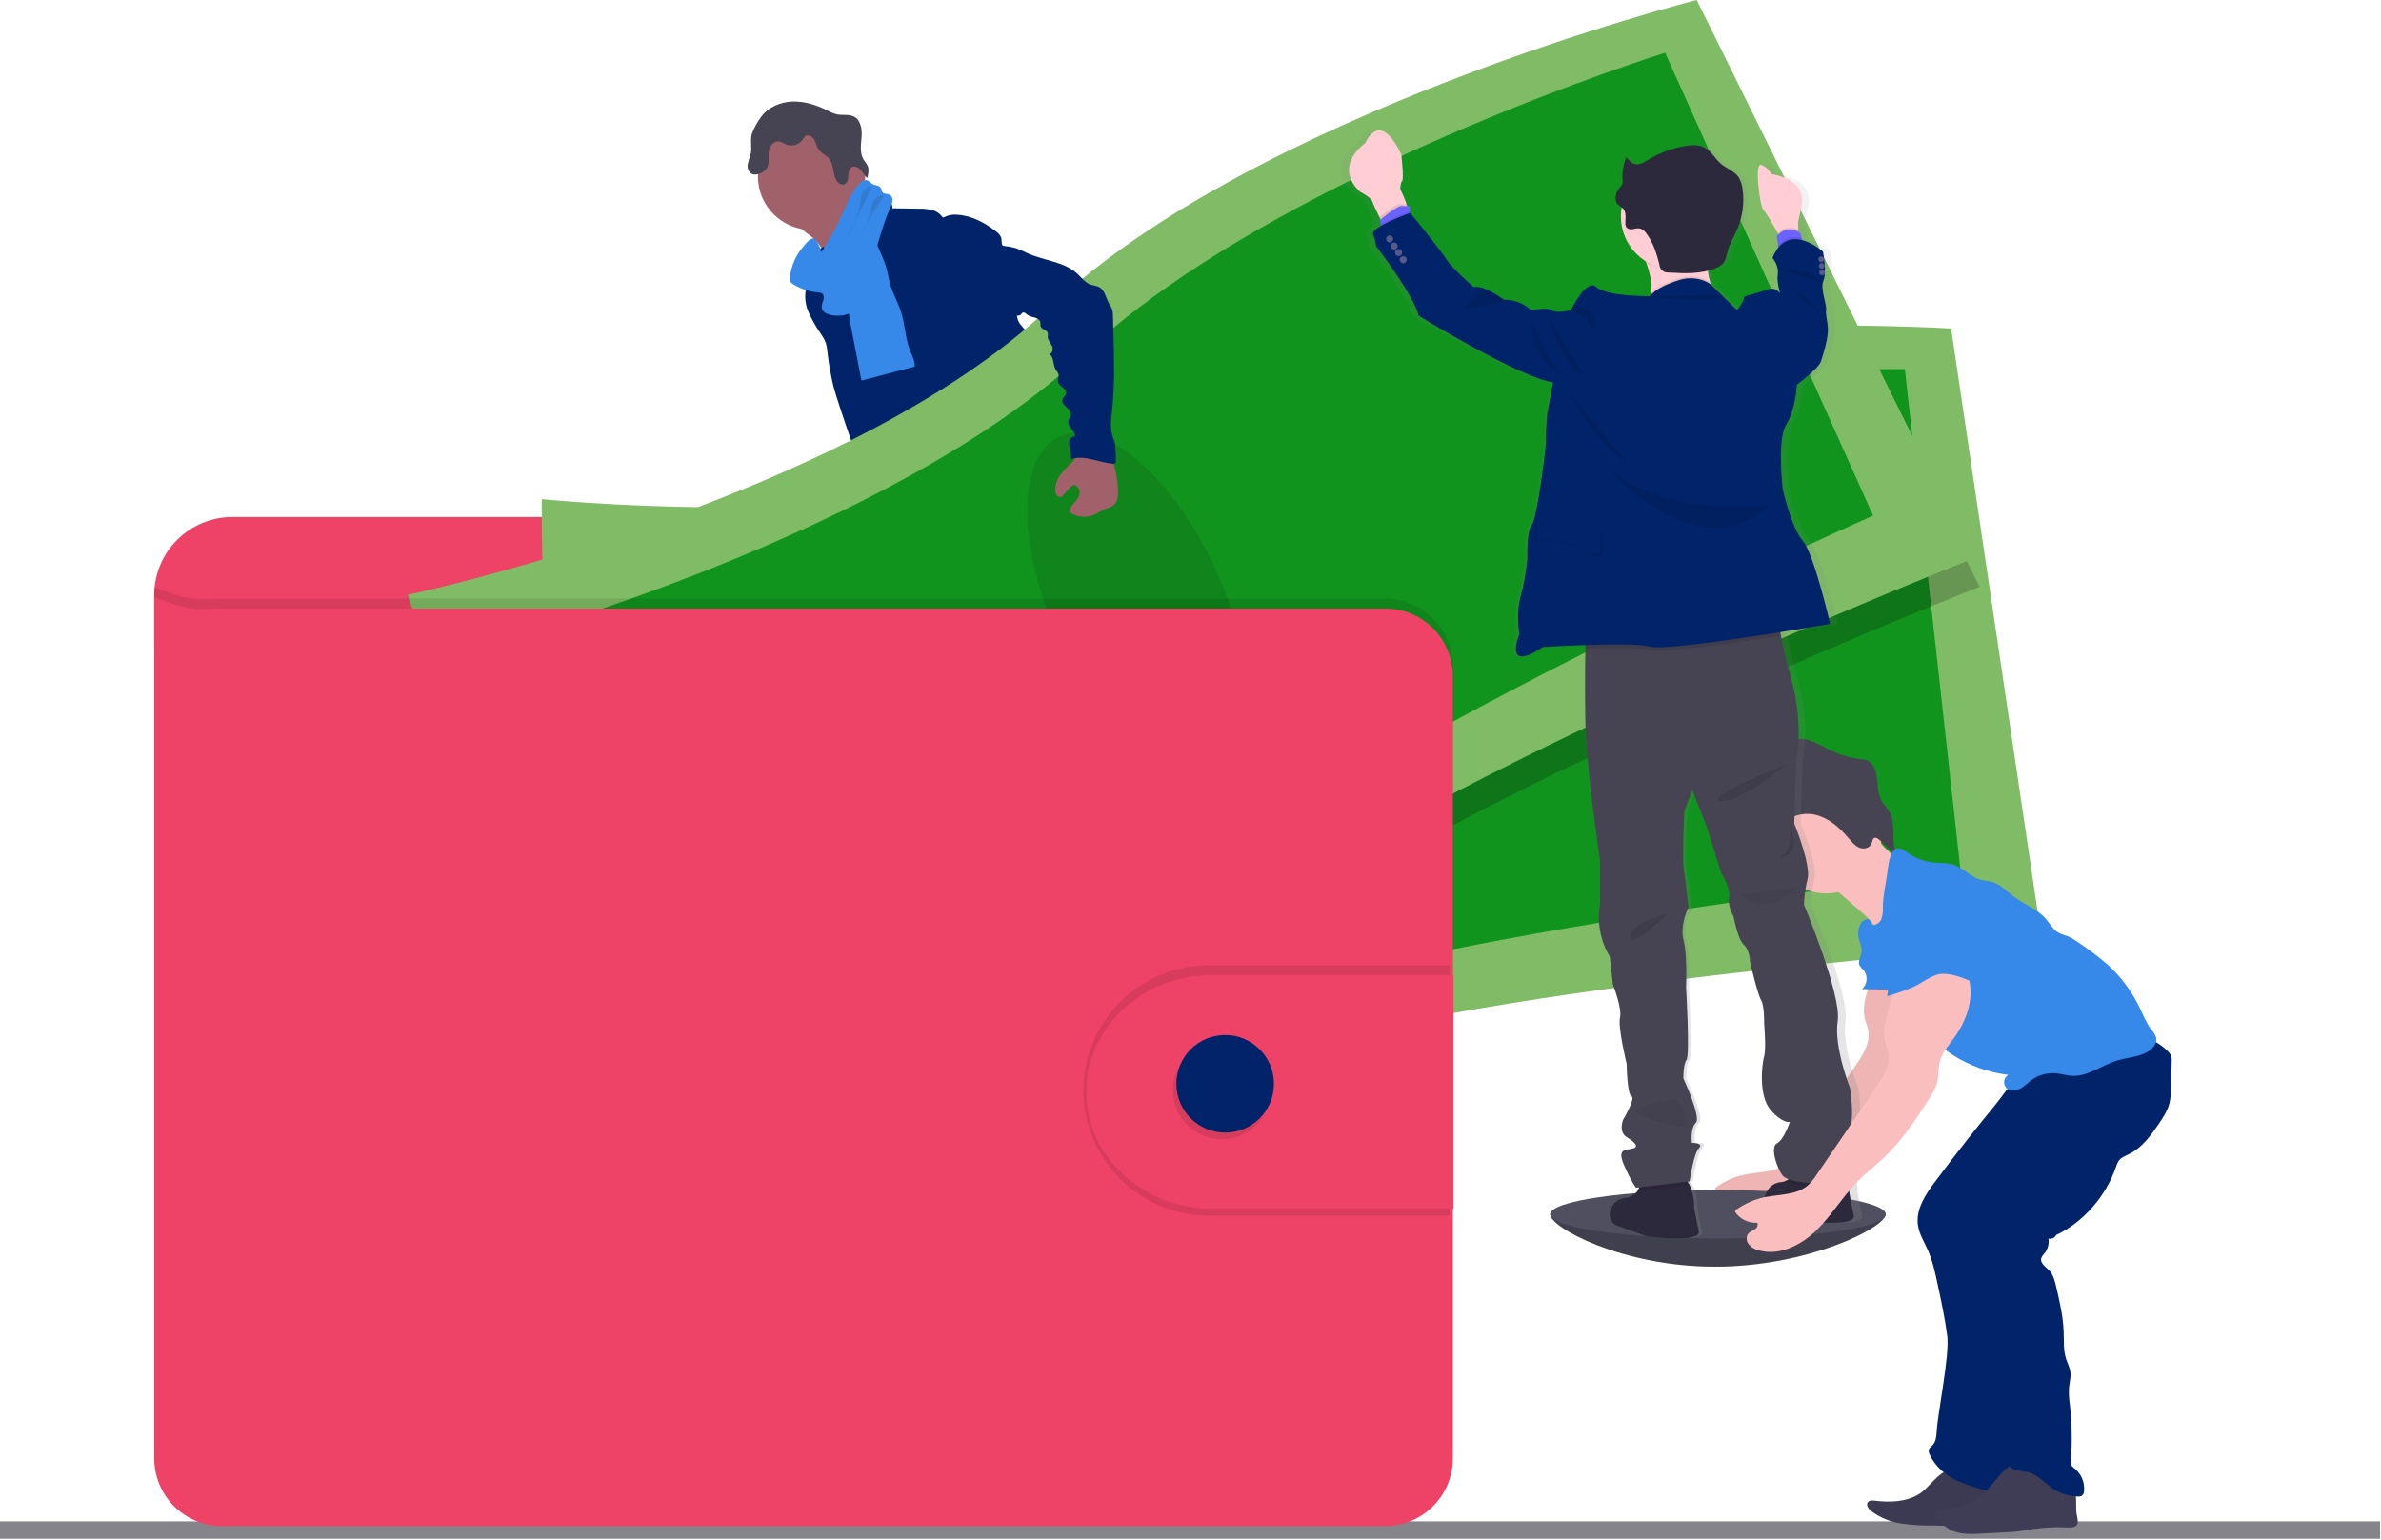 <?xml version="1.0" encoding="utf-8"?>
<svg width="1050" height="679" viewBox="0 0 1050 679" fill="none" xmlns="http://www.w3.org/2000/svg">
  <path d="M1049.58 670.92H0V678.59H1049.58V670.92Z" fill="#85848B"/>
  <path d="M831.54 535.49C831.54 541.39 797.15 558.59 756.3 558.59C715.45 558.59 683.62 541.39 683.62 535.49C683.62 529.59 716.73 531.49 757.62 531.49C798.51 531.49 831.54 529.58 831.54 535.49Z" fill="#504F60"/>
  <path opacity="0.2" d="M831.54 535.49C831.54 541.39 797.15 558.59 756.3 558.59C715.45 558.59 683.62 541.39 683.62 535.49" fill="black"/>
  <path d="M420.15 427.23C426.78 428.08 433.66 428.62 440.01 426.56C441.01 426.25 442.11 425.56 442.01 424.56C441.938 424.197 441.785 423.854 441.56 423.56C439.166 419.97 437.155 416.139 435.56 412.13C435.497 411.921 435.367 411.738 435.19 411.61C434.983 411.535 434.757 411.535 434.55 411.61C431.62 412.38 429.09 414.27 426.18 415.08C424.696 415.487 423.148 415.602 421.62 415.42C420.3 415.27 418.5 414.18 417.3 414.32C417.98 418.69 419.64 422.77 420.15 427.23Z" fill="#6C63FF"/>
  <path d="M545.54 416.16C549.91 413.16 554.44 410.01 557.02 405.38C557.204 405.103 557.311 404.782 557.33 404.45C557.286 404.123 557.159 403.813 556.96 403.55C554.502 399.643 551.338 396.228 547.63 393.48C545.695 394.847 543.947 396.46 542.43 398.28C541.33 399.44 538.29 401.28 538.26 403.05C538.26 404.05 539.42 405.21 539.96 406.05C540.69 407.13 541.38 408.23 542.04 409.35C542.42 409.9 545.89 415.94 545.54 416.16Z" fill="#6C63FF"/>
  <path d="M446.14 440.62C446.218 441.65 445.935 442.675 445.34 443.52C444.873 443.989 444.295 444.333 443.66 444.52C434.39 447.84 423.66 443.7 414.41 446.97C412.51 447.64 410.71 448.61 408.8 449.25C406.523 449.935 404.174 450.351 401.8 450.49C398.53 450.8 395.24 451 391.96 451.09C389.468 451.266 386.964 451.047 384.54 450.44C383.328 450.13 382.195 449.568 381.215 448.791C380.234 448.014 379.429 447.039 378.85 445.93C378.347 444.936 378.247 443.786 378.57 442.72C378.715 442.354 378.921 442.016 379.18 441.72C379.807 441.017 380.543 440.419 381.36 439.95L384.77 437.75C386.369 436.619 388.107 435.698 389.94 435.01C391.29 434.57 392.72 434.38 394.09 434.01C398.88 432.61 402.54 428.81 405.94 425.16L410.58 420.21C411.014 419.665 411.564 419.225 412.19 418.92C412.834 418.705 413.518 418.64 414.19 418.73C418.697 419.052 423.049 420.511 426.84 422.97C427.809 423.697 428.855 424.314 429.96 424.81C432.68 425.87 436.17 425.07 438.68 423.73C439.87 423.09 439.61 422.73 440.11 421.59C440.61 420.45 441.83 419.72 442.89 420.76C443.21 421.12 443.436 421.552 443.55 422.02C444.55 425.32 444.17 428.87 444.17 432.33C444.141 432.871 444.208 433.413 444.37 433.93C444.625 434.451 444.93 434.947 445.28 435.41C445.351 435.533 445.415 435.659 445.47 435.79C446.082 437.322 446.312 438.979 446.14 440.62Z" fill="#514E7F"/>
  <path d="M446.14 440.62C446.218 441.65 445.935 442.676 445.34 443.52C444.873 443.99 444.295 444.334 443.66 444.52C434.39 447.84 423.66 443.7 414.41 446.97C412.51 447.64 410.71 448.61 408.8 449.25C406.523 449.935 404.174 450.351 401.8 450.49C398.53 450.8 395.24 451 391.96 451.09C389.468 451.266 386.964 451.047 384.54 450.44C383.328 450.13 382.195 449.568 381.215 448.791C380.234 448.014 379.429 447.039 378.85 445.93C378.347 444.936 378.247 443.786 378.57 442.72C378.715 442.354 378.921 442.016 379.18 441.72C379.72 442.85 380.11 444.35 380.45 444.89C380.909 445.69 381.534 446.383 382.282 446.923C383.031 447.463 383.886 447.837 384.79 448.02C386.144 448.103 387.501 447.93 388.79 447.51C397.19 445.43 406.12 445.4 414.19 442.25C416.96 441.16 419.6 439.71 422.51 439.05C425.42 438.39 428.51 438.57 431.51 438.32C436.25 437.94 440.84 436.51 445.51 435.76C446.113 437.304 446.329 438.973 446.14 440.62Z" fill="#464353"/>
  <path d="M566.77 415.55C566.33 419.07 564.1 422.1 561.65 424.67C559.2 427.24 556.43 429.55 554.48 432.51C552.08 436.18 551 440.73 547.88 443.83C546.682 444.957 545.337 445.916 543.88 446.68C542.248 447.643 540.523 448.437 538.73 449.05C534.07 450.54 529.05 450.2 524.18 449.84C522.599 449.825 521.034 449.523 519.56 448.95C518.889 448.609 518.247 448.215 517.64 447.77C516.419 447.018 515.392 445.991 514.64 444.77C514.271 444.106 514.167 443.327 514.35 442.59C514.628 441.778 515.106 441.049 515.74 440.47C516.836 439.33 518.012 438.271 519.26 437.3C520.972 436.195 522.515 434.848 523.84 433.3C524.653 432.077 525.252 430.724 525.61 429.3C526.318 426.805 526.751 424.239 526.9 421.65C526.894 419.929 527.072 418.213 527.43 416.53C528.17 413.89 530.13 411.53 529.91 408.8C529.821 408.409 529.856 408 530.01 407.63C530.243 407.341 530.567 407.14 530.93 407.06C532.458 406.451 534.07 406.077 535.71 405.95C536.533 405.893 537.358 406.02 538.126 406.321C538.893 406.622 539.585 407.089 540.15 407.69C540.83 408.51 541.28 409.69 542.28 410.01C542.775 410.145 543.295 410.166 543.8 410.07C546.26 409.82 548.86 409.51 550.8 407.92C551.697 407.116 552.417 406.135 552.916 405.038C553.415 403.942 553.682 402.754 553.7 401.55C553.7 400.64 553.29 399.69 554.7 399.55C555.76 399.41 556.6 400.55 557.14 401.25C559.09 403.86 561.09 406.59 561.82 409.77C562.104 409.66 562.405 409.602 562.71 409.6C563.334 409.594 563.949 409.74 564.505 410.024C565.06 410.307 565.539 410.721 565.9 411.23C566.696 412.52 567.005 414.052 566.77 415.55Z" fill="#514E7F"/>
  <path d="M566.77 415.55C566.33 419.07 564.1 422.1 561.65 424.67C559.2 427.24 556.43 429.55 554.48 432.51C552.08 436.18 551 440.73 547.88 443.83C546.682 444.957 545.337 445.916 543.88 446.68C542.248 447.643 540.523 448.437 538.73 449.05C534.07 450.54 529.05 450.2 524.18 449.84C522.599 449.825 521.034 449.523 519.56 448.95C518.889 448.609 518.247 448.215 517.64 447.77C516.419 447.018 515.392 445.991 514.64 444.77C515.577 444.319 516.6 444.074 517.64 444.05C519.8 444.17 521.38 446.21 523.45 446.84C526.4 447.73 529.34 445.65 532.33 444.94C534.28 444.48 536.33 444.6 538.26 443.94C539.868 443.318 541.354 442.418 542.65 441.28C544.426 440.01 546.006 438.488 547.34 436.76C548.448 435.032 549.37 433.192 550.09 431.27C551.669 427.587 553.528 424.03 555.65 420.63C555.964 420.092 556.343 419.595 556.78 419.15C557.25 418.72 557.78 418.42 558.31 418.04C560.31 416.53 561.14 414.04 561.84 411.6C562.03 410.858 562.294 410.138 562.63 409.45C563.254 409.444 563.869 409.59 564.425 409.874C564.98 410.157 565.459 410.571 565.82 411.08C566.68 412.4 567.019 413.994 566.77 415.55Z" fill="#464353"/>
  <path d="M357.08 103.77C359.569 105.635 361.617 108.025 363.08 110.77C364.48 113.51 372.55 134.77 372.08 137.86C374.71 135.21 385.08 134.78 387.74 132.13C388.85 131.02 394.84 125.48 395.74 124.19C396.64 122.9 403.32 120.19 404.05 118.83C406.78 113.94 384.69 95.41 387.52 90.58C387.677 90.358 387.757 90.091 387.75 89.82C387.686 89.592 387.557 89.387 387.38 89.23C385.57 87.38 383.17 86.23 380.99 84.86C378.81 83.49 376.71 81.58 376.12 79.06C374.041 80.017 372.133 81.307 370.47 82.88C366.417 86.353 362.433 89.897 358.52 93.51C356.99 94.93 354.03 96.82 353.32 98.85C352.48 101.03 355.62 102.58 357.08 103.77Z" fill="#A1616A"/>
  <path d="M392.84 95.9C389.451 98.177 386.284 100.769 383.38 103.64C380.64 106.35 378.04 109.49 377.38 113.28C377.1 114.77 377.14 116.28 376.91 117.79C375.91 124.34 370.25 129.14 367.75 135.27C367.026 137.162 366.493 139.122 366.16 141.12C365.458 144.908 365.073 148.748 365.01 152.6C364.95 156.33 368.61 158.9 369.95 162.38C371.29 165.86 371.65 169.44 372.33 173.01C373.61 179.75 375.96 186.25 378.33 192.71C383.26 206.33 399.24 243.98 404.17 257.61C419.28 253.82 459.5 245.11 472.88 237.12C477.34 234.46 441.93 204.45 446.7 202.38C446.973 202.338 447.232 202.232 447.457 202.073C447.682 201.913 447.867 201.703 447.996 201.46C448.126 201.216 448.198 200.946 448.206 200.67C448.213 200.394 448.156 200.12 448.04 199.87C443.27 179.01 428.35 161.87 421.58 141.56C419.23 134.51 415.01 128.49 411.81 121.79C408.91 115.72 407.36 109.01 403.89 103.24C403.236 102.051 402.38 100.985 401.36 100.09C400.495 99.426 399.559 98.86 398.57 98.4C396.59 97.44 394.75 96.87 392.84 95.9Z" fill="#012369"/>
  <path d="M357.88 101.4C370.942 101.4 381.53 90.811 381.53 77.75C381.53 64.688 370.942 54.1 357.88 54.1C344.818 54.1 334.23 64.688 334.23 77.75C334.23 90.811 344.818 101.4 357.88 101.4Z" fill="#A1616A"/>
  <path d="M381.94 88.86C383.119 87.773 384.599 87.069 386.186 86.84C387.773 86.612 389.393 86.87 390.83 87.58C392.43 88.41 393.83 90.09 393.47 91.85L405.2 92.03C407.067 91.979 408.933 92.15 410.76 92.54C412.598 92.94 414.239 93.969 415.4 95.45C415.54 95.64 415.7 95.87 415.94 95.9C416.135 95.903 416.326 95.84 416.48 95.72C418.284 94.815 420.317 94.467 422.32 94.72C428.66 95.13 434.52 98.3 439.49 102.26C440.386 102.876 441.082 103.742 441.49 104.75C441.9 106.08 441.41 107.75 442.49 108.7C442.49 119.7 446.27 129.98 448.79 140.7C449.24 142.61 451.07 144.3 452.34 145.8C453.909 147.463 455.19 149.376 456.13 151.46C458.27 157.02 455.32 163.56 457.4 169.14C458.28 171.5 459.98 173.44 461.4 175.49C463.272 177.857 464.455 180.694 464.82 183.69C464.91 185.03 464.74 186.38 464.82 187.69C464.954 189.492 465.29 191.273 465.82 193C466.673 196.227 467.567 199.45 468.5 202.67C470.02 207.87 472 213.48 476.66 216.25C465.41 218.16 453.55 220.03 442.83 216.12C441.335 215.61 439.915 214.9 438.61 214.01C434.74 211.25 432.87 206.53 431.2 202.07C429.34 197.07 427.45 191.98 427.07 186.66C427.074 184.968 426.835 183.284 426.36 181.66C425.27 178.76 422.36 177.01 419.72 175.4C416.739 173.766 414.038 171.667 411.72 169.18C410.57 167.928 409.689 166.453 409.132 164.846C408.574 163.239 408.352 161.536 408.48 159.84C408.68 158.19 409.33 156.6 409.39 154.94C409.45 153.28 408.71 151.38 407.12 150.94C398.93 148.46 395.02 138.76 393.2 130.4C392.415 126.079 392.063 121.691 392.15 117.3L392.04 108.77C390.91 107.742 390.001 106.494 389.368 105.103C388.735 103.713 388.392 102.208 388.36 100.68C388.469 99.789 388.452 98.887 388.31 98C387.914 96.916 387.271 95.94 386.43 95.15C384.622 93.294 383.108 91.173 381.94 88.86Z" fill="#012369"/>
  <path d="M356.75 115.9C356.48 118.54 357.08 121.25 356.49 123.84C356.26 124.84 355.86 125.84 355.57 126.77C354.683 130.498 355.067 134.415 356.66 137.9C358.251 141.351 360.156 144.648 362.35 147.75C363.092 148.809 363.703 149.954 364.17 151.16C364.548 152.426 364.783 153.731 364.87 155.05C365.449 160.345 366.378 165.597 367.65 170.77C368.77 175.25 381.49 213.55 384.45 217.1C384.987 217.886 385.802 218.44 386.73 218.65C387.399 218.675 388.065 218.538 388.67 218.25L394.67 215.95C395.18 215.794 395.653 215.535 396.06 215.19C396.622 214.533 396.928 213.695 396.92 212.83C397.35 207.95 384.6 169.38 382.98 164.77C378.08 150.85 371.56 137.43 368.37 123.02C367.48 119.02 367.01 112.86 364.08 109.67C362.87 108.35 363.28 108.91 361.83 109.6C361.097 109.918 360.389 110.289 359.71 110.71C358.861 111.3 358.155 112.072 357.643 112.97C357.131 113.868 356.826 114.869 356.75 115.9Z" fill="#012369"/>
  <path d="M374.96 142.31C376.57 150.82 378.23 159.31 379.88 167.82L403.36 161.67C403.55 159.21 402.24 156.93 401.36 154.67C399.22 149.3 399.17 143.32 397.44 137.8C396.13 133.6 393.85 129.74 392.62 125.51C391.91 123.05 391.55 120.51 390.85 118.02C390.099 115.575 389.177 113.185 388.09 110.87C386.772 107.512 385.053 104.325 382.97 101.38C379.97 102.5 376.77 103.8 375.06 106.51C374.183 108.037 373.682 109.751 373.6 111.51C373.19 116.78 375.1 122.08 374.47 127.32C373.821 132.31 373.987 137.373 374.96 142.31Z" fill="#3688E9"/>
  <path d="M403.75 255.51C405.07 260.51 403.16 265.77 401.6 270.72C399.251 278.176 397.65 285.847 396.82 293.62C396.718 295.598 396.32 297.55 395.64 299.41C394.9 301.08 393.64 302.49 392.78 304.08C390.42 308.26 390.48 313.36 390.99 318.14C391.33 321.29 391.84 324.43 392.47 327.53C393.24 331.32 394.19 335.28 393.08 338.98C394.94 338.57 396.2 340.98 396.08 342.87C395.96 344.76 395.35 346.87 396.26 348.5C398.56 349.34 398.58 352.5 398.51 354.95C398.548 359.198 399.085 363.427 400.11 367.55C403.59 384.283 407.283 400.97 411.19 417.61C419.64 420.23 429.51 422.96 437.57 419.33C439.07 418.66 440.57 417.59 440.91 415.97C440.998 415.097 440.888 414.215 440.59 413.39L436.77 399.49C435.84 396.13 434.91 392.66 435.4 389.21C435.77 386.64 436.89 383.87 435.63 381.6C435.2 380.82 434.52 380.21 434.02 379.47C432.02 376.54 433.07 372.62 433.23 369.07C433.292 368.273 433.239 367.471 433.07 366.69C432.796 365.777 432.413 364.901 431.93 364.08C428.773 357.951 427.257 351.109 427.53 344.22C427.649 343.341 427.529 342.446 427.18 341.63C426.937 341.293 426.72 340.939 426.53 340.57C426.381 339.928 426.455 339.254 426.74 338.66C425.594 337.79 424.559 336.783 423.66 335.66C424.215 335.315 424.684 334.849 425.032 334.296C425.38 333.744 425.598 333.119 425.669 332.47C425.74 331.821 425.663 331.164 425.443 330.549C425.223 329.934 424.867 329.377 424.4 328.92C424.808 328.838 425.185 328.644 425.489 328.361C425.794 328.077 426.014 327.715 426.124 327.314C426.235 326.913 426.233 326.489 426.117 326.089C426.002 325.69 425.778 325.33 425.47 325.05C424.98 324.71 424.33 324.56 423.98 324.05C423.44 323.31 423.88 322.28 424.32 321.49L426.65 317.28C428.39 314.15 428.78 310.28 430.65 307.28C433.33 302.91 435.08 298.04 436.81 293.22L443.54 274.65L448.07 278.58C449.579 279.733 450.843 281.174 451.79 282.82C452.434 284.447 452.842 286.158 453 287.9C454.66 297.98 461 306.72 463.35 316.65C463.87 318.86 464.22 321.18 465.49 323.07C465.944 323.65 466.352 324.266 466.71 324.91C467.041 325.893 467.213 326.923 467.22 327.96C467.43 329.991 468.074 331.953 469.109 333.713C470.145 335.473 471.547 336.99 473.22 338.16C475.45 339.69 478.22 340.74 479.43 343.16C479.672 343.909 480.008 344.625 480.43 345.29C481.51 346.59 483.84 346.74 484.3 348.37C484.56 349.28 484.08 350.37 484.59 351.17C484.88 351.54 485.263 351.827 485.7 352L492.21 355.25C499.49 358.89 503.21 367.25 508.58 373.34C510.434 375.324 512.077 377.495 513.48 379.82C515.8 383.97 516.87 389.18 520.79 391.82C521.844 392.366 522.803 393.079 523.63 393.93C524.86 395.55 524.41 397.82 524.52 399.86C524.63 401.9 526.19 404.33 528.13 403.71C527.45 406.181 527.45 408.789 528.13 411.26C536.647 410.823 544.769 407.533 551.19 401.92C553.09 400.26 554.92 398.14 554.94 395.62C554.969 395.185 554.872 394.751 554.66 394.37C554.276 393.878 553.769 393.495 553.19 393.26C547.1 389.96 545.27 382.31 542.19 376.1C539.5 370.62 535.52 365.9 532.19 360.81C524.95 349.86 520.01 336.61 509.06 329.38C506.65 327.79 503.85 326.38 502.64 323.75C501.97 322.28 501.89 320.6 501.36 319.08C500.83 317.56 499.56 316.08 497.94 316.08C498.84 313.88 498.66 311.2 498.72 308.82C498.781 307.764 498.66 306.705 498.36 305.69C497.944 304.598 497.404 303.558 496.75 302.59C493.893 297.753 492.465 292.205 492.63 286.59C492.71 283.7 493.22 280.72 492.35 277.96C491.91 276.57 491.14 275.3 490.61 273.96C489.811 271.532 489.39 268.996 489.36 266.44L488.76 256.83C488.669 253.63 488.254 250.447 487.52 247.33C485.52 239.87 483.52 208.62 476.67 205.1C469.82 201.58 458.05 225.63 450.34 226.1C446.929 226.242 443.559 226.893 440.34 228.03C435.21 229.95 430.91 233.53 426.72 237.03L412.54 248.94C409.54 251.41 407.06 253.77 403.75 255.51Z" fill="#464353"/>
  <path d="M335.69 51.49C338.81 47.23 344.17 44.97 349.45 44.78C354.73 44.59 359.93 46.25 364.66 48.6C366.056 49.394 367.548 50.005 369.1 50.42C371.6 50.93 374.38 50.25 376.64 51.42C379.64 53.01 380.22 57.06 379.96 60.42C379.7 63.78 379.07 67.51 380.86 70.42C381.495 71.25 382.073 72.122 382.59 73.03C383.36 74.76 382.91 76.76 382.45 78.59C381.28 77.59 380.62 76.08 379.58 74.92C378.54 73.76 376.73 72.98 375.44 73.85C374.15 74.72 374.17 76.3 374.1 77.72C374.03 79.14 373.67 80.84 372.33 81.3C371.77 81.427 371.185 81.384 370.65 81.175C370.116 80.967 369.656 80.603 369.33 80.13C367.04 77.33 367.96 72.86 365.69 70.04C364.4 68.44 362.25 67.66 361.06 65.98C360.12 64.66 359.88 62.98 359.06 61.56C358.24 60.14 356.33 59.1 355.06 60.08C354.627 60.494 354.265 60.977 353.99 61.51C353.198 62.644 352.047 63.478 350.722 63.878C349.397 64.277 347.977 64.218 346.69 63.71C345.707 63.106 344.643 62.645 343.53 62.34C342.802 62.303 342.078 62.471 341.44 62.825C340.802 63.178 340.275 63.703 339.92 64.34C339.202 65.612 338.856 67.061 338.92 68.52C338.92 70.52 339.28 72.65 338.14 74.25C337.706 74.852 337.164 75.368 336.54 75.77C334.87 76.84 332.54 77.56 331 76.34C330.478 75.854 330.09 75.242 329.873 74.562C329.655 73.883 329.617 73.159 329.76 72.46C330.06 71.068 330.454 69.698 330.94 68.36C331.82 65.26 330.67 61.77 331.63 58.85C332.636 56.22 334.002 53.743 335.69 51.49Z" fill="#464353"/>
  <path d="M348.36 122.04C348.21 122.769 348.287 123.526 348.58 124.21C348.877 124.676 349.282 125.063 349.76 125.34C353.123 127.435 356.948 128.674 360.9 128.95C361.438 128.959 361.966 129.096 362.44 129.35C363.38 129.97 363.44 131.35 363.09 132.45C362.623 133.488 362.381 134.612 362.38 135.75C362.67 137.84 365.15 138.75 367.24 139.06C370.17 139.43 373.38 139.24 375.7 137.41C377.272 135.977 378.47 134.181 379.19 132.18C384.93 118.99 386.94 104.41 392.75 91.26C393.19 90.401 393.484 89.475 393.62 88.52C393.681 88.042 393.614 87.556 393.424 87.113C393.234 86.669 392.929 86.285 392.54 86C391.46 85.33 389.78 85.71 389.05 84.66C388.69 84.13 388.73 83.41 388.41 82.85C387.74 81.66 385.98 81.85 384.78 81.16C383.84 80.66 383.19 79.63 382.14 79.43C381.625 79.401 381.109 79.492 380.635 79.697C380.162 79.902 379.742 80.215 379.41 80.61C376 83.79 374.21 88.3 372.31 92.56C369.409 99.09 366.012 105.388 362.15 111.4C362.6 110.7 359.99 105.4 358.97 105.17C357.18 104.81 354.89 107.95 353.92 109.12C350.876 112.81 348.947 117.292 348.36 122.04Z" fill="#3688E9"/>
  <path opacity="0.1" d="M384.69 82.09C383.972 82.102 383.265 82.275 382.623 82.597C381.981 82.919 381.419 83.382 380.98 83.95C379.91 85.34 379.7 87.18 379.43 88.95C378.52 94.558 376.519 99.932 373.54 104.77" fill="black"/>
  <path opacity="0.1" d="M389.79 86.08C388.798 86.102 387.83 86.382 386.979 86.892C386.129 87.403 385.426 88.126 384.94 88.99C384.278 90.563 383.866 92.23 383.72 93.93C382.863 97.7 381.209 101.242 378.87 104.32" fill="black"/>
  <path d="M627.45 274.89V262.47C627.447 253.327 623.813 244.559 617.347 238.095C610.882 231.631 602.113 228 592.97 228H102.48C93.337 228 84.569 231.631 78.103 238.095C71.636 244.559 68.003 253.327 68 262.47V285.37L627.45 274.89Z" style="fill: rgb(238, 66, 102);"/>
  <path d="M238.93 220.13C238.93 220.13 237.53 306.99 252.93 335.57C268.33 364.15 274.93 488.48 274.93 488.48C274.93 488.48 436.37 505.18 548.87 468.48C661.37 431.78 900.75 416.77 900.75 416.77L860.41 144.88C860.41 144.88 661.12 132.1 547.75 186.17C434.38 240.24 238.93 220.13 238.93 220.13Z" fill="#8DD070"/>
  <path opacity="0.1" d="M238.93 220.13C238.93 220.13 237.53 306.99 252.93 335.57C268.33 364.15 274.93 488.48 274.93 488.48C274.93 488.48 436.37 505.18 548.87 468.48C661.37 431.78 900.75 416.77 900.75 416.77L860.41 144.88C860.41 144.88 661.12 132.1 547.75 186.17C434.38 240.24 238.93 220.13 238.93 220.13Z" fill="black"/>
  <path d="M274.66 251.86C274.66 251.86 269.61 323.53 282.28 346.43C294.95 369.33 295.54 471.56 295.54 471.56C295.54 471.56 440.83 478.3 544.18 443.12C647.53 407.94 864.71 385.12 864.71 385.12L840.03 162.77C840.03 162.77 660.33 160.92 555.45 210.44C450.57 259.96 274.66 251.86 274.66 251.86Z" fill="#11941E"/>
  <path opacity="0.1" d="M553.854 402.41C574.527 399.835 586.808 361.805 581.286 317.468C575.763 273.13 554.528 239.275 533.855 241.85C513.183 244.425 500.902 282.455 506.424 326.792C511.947 371.129 533.182 404.985 553.854 402.41Z" fill="black"/>
  <path opacity="0.2" d="M751.15 12.43C751.15 12.43 557.54 61.43 466.24 147.68C374.94 233.93 182.74 274.77 182.74 274.77C182.74 274.77 208.06 357.86 231.48 380.34C254.9 402.82 299.32 519.14 299.32 519.14C299.32 519.14 458.09 485.48 553.89 416C649.69 346.52 872.96 258.77 872.96 258.77L751.15 12.43Z" fill="black"/>
  <path d="M179.83 262.33C179.83 262.33 205.14 345.43 228.54 367.91C251.94 390.39 296.38 506.7 296.38 506.7C296.38 506.7 455.17 473.05 550.98 403.57C646.79 334.09 870.04 246.37 870.04 246.37L748.23 0C748.23 0 554.63 49 463.33 135.25C372.03 221.5 179.83 262.33 179.83 262.33Z" fill="#8DD070"/>
  <path opacity="0.1" d="M179.83 262.33C179.83 262.33 205.14 345.43 228.54 367.91C251.94 390.39 296.38 506.7 296.38 506.7C296.38 506.7 455.17 473.05 550.98 403.57C646.79 334.09 870.04 246.37 870.04 246.37L748.23 0C748.23 0 554.63 49 463.33 135.25C372.03 221.5 179.83 262.33 179.83 262.33Z" fill="black"/>
  <path d="M223.54 281.57C223.54 281.57 240.73 351.34 259.82 369.24C278.91 387.14 310.82 484.24 310.82 484.24C310.82 484.24 451.16 446.06 538.73 380.86C626.3 315.66 826.02 227.39 826.02 227.39L734.31 23.27C734.31 23.27 562.72 76.64 478.09 155.96C393.46 235.28 223.54 281.57 223.54 281.57Z" fill="#11941E"/>
  <path opacity="0.1" d="M535.493 339.178C554.377 330.384 554.397 290.421 535.535 249.917C516.674 209.413 486.075 183.708 467.19 192.502C448.305 201.296 448.286 241.26 467.147 281.764C486.008 322.267 516.608 347.973 535.493 339.178Z" fill="black"/>
  <path opacity="0.1" d="M640.69 293.77V638.77C640.69 642.688 639.918 646.568 638.418 650.188C636.919 653.808 634.721 657.096 631.95 659.867C629.178 662.637 625.889 664.834 622.269 666.332C618.648 667.831 614.768 668.601 610.85 668.6H97.85C89.94 668.597 82.356 665.453 76.763 659.859C71.171 654.266 68.03 646.68 68.03 638.77V258.99C82.73 264.45 82.73 264.45 97.85 263.99H610.85C618.754 263.99 626.335 267.126 631.929 272.709C637.523 278.292 640.674 285.866 640.69 293.77Z" fill="black"/>
  <path d="M640.69 298.16V643.16C640.687 651.072 637.542 658.66 631.947 664.254C626.351 669.847 618.762 672.99 610.85 672.99H97.85C89.94 672.987 82.356 669.843 76.763 664.249C71.171 658.655 68.03 651.07 68.03 643.16V263.37C82.73 268.82 82.73 268.82 97.85 268.37H610.85C618.755 268.37 626.338 271.507 631.932 277.092C637.527 282.678 640.677 290.255 640.69 298.16Z" style="fill: rgb(238, 66, 102);"/>
  <path opacity="0.1" d="M639.23 425.71V536.04H532.23C517.728 535.845 503.886 529.947 493.7 519.623C483.514 509.298 477.803 495.378 477.803 480.875C477.803 466.372 483.514 452.452 493.7 442.127C503.886 431.803 517.728 425.905 532.23 425.71H639.23Z" fill="black"/>
  <path d="M641 430V533H533.62C519.067 532.818 505.176 527.313 494.954 517.676C484.731 508.04 479 495.047 479 481.509C479 467.972 484.731 454.979 494.954 445.343C505.176 435.706 519.067 430.201 533.62 430.019L641 430Z" style="fill: rgb(238, 66, 102);"/>
  <path opacity="0.1" d="M538.82 502.39C550.7 502.39 560.33 492.76 560.33 480.88C560.33 469 550.7 459.37 538.82 459.37C526.94 459.37 517.31 469 517.31 480.88C517.31 492.76 526.94 502.39 538.82 502.39Z" fill="black"/>
  <path d="M540.28 499.47C552.16 499.47 561.79 489.84 561.79 477.96C561.79 466.08 552.16 456.45 540.28 456.45C528.4 456.45 518.77 466.08 518.77 477.96C518.77 489.84 528.4 499.47 540.28 499.47Z" fill="#012369"/>
  <path d="M826.42 421.82C827.27 431.03 820.3 439.97 822.33 448.99C822.77 450.92 823.6 452.74 823.9 454.69C824.74 460.05 821.55 465.12 818.5 469.6L792.3 508.04C791.251 509.73 789.994 511.282 788.56 512.66C783.56 517.12 776.04 516.66 769.46 517.99C764.834 518.929 760.467 520.86 756.66 523.65C756.501 523.786 756.4 523.978 756.377 524.186C756.355 524.394 756.413 524.603 756.54 524.77C757.627 526.251 759.068 527.436 760.731 528.216C762.394 528.997 764.226 529.349 766.06 529.24C766.75 530.15 766.06 531.48 765.06 532.13C763.65 533.13 761.72 533.37 761.44 535.75C761.34 536.581 761.509 537.421 761.92 538.15C762.976 539.767 764.618 540.91 766.5 541.34C775.57 544.11 785.37 539.24 792.16 532.61C798.95 525.98 803.82 517.61 810.48 510.86C814.17 507.13 818.36 503.93 822.16 500.31C829.74 493.09 835.63 484.31 841.32 475.52C843.03 472.87 844.75 470.15 845.47 467.08C846.19 464.01 845.85 460.91 846.66 457.94C847.72 454.04 850.57 450.94 852.94 447.67C857.59 441.27 860.69 433.44 860.08 425.56C859.47 417.68 854.58 409.89 847.14 407.21C844.834 406.284 842.291 406.13 839.89 406.77C836.84 407.71 834.59 410.23 832.51 412.64L827.51 418.39C826.263 419.652 825.278 421.147 824.61 422.79C824.29 423.615 824.214 424.515 824.391 425.382C824.568 426.249 824.991 427.047 825.61 427.68" fill="#FBBEBE"/>
  <path opacity="0.05" d="M826.42 421.82C827.27 431.03 820.3 439.97 822.33 448.99C822.77 450.92 823.6 452.74 823.9 454.69C824.74 460.05 821.55 465.12 818.5 469.6L792.3 508.04C791.251 509.73 789.994 511.282 788.56 512.66C783.56 517.12 776.04 516.66 769.46 517.99C764.834 518.929 760.467 520.86 756.66 523.65C756.501 523.786 756.4 523.978 756.377 524.186C756.355 524.394 756.413 524.603 756.54 524.77C757.627 526.251 759.068 527.436 760.731 528.216C762.394 528.997 764.226 529.349 766.06 529.24C766.75 530.15 766.06 531.48 765.06 532.13C763.65 533.13 761.72 533.37 761.44 535.75C761.34 536.581 761.509 537.421 761.92 538.15C762.976 539.767 764.618 540.91 766.5 541.34C775.57 544.11 785.37 539.24 792.16 532.61C798.95 525.98 803.82 517.61 810.48 510.86C814.17 507.13 818.36 503.93 822.16 500.31C829.74 493.09 835.63 484.31 841.32 475.52C843.03 472.87 844.75 470.15 845.47 467.08C846.19 464.01 845.85 460.91 846.66 457.94C847.72 454.04 850.57 450.94 852.94 447.67C857.59 441.27 860.69 433.44 860.08 425.56C859.47 417.68 854.58 409.89 847.14 407.21C844.834 406.284 842.291 406.13 839.89 406.77C836.84 407.71 834.59 410.23 832.51 412.64L827.51 418.39C826.263 419.652 825.278 421.147 824.61 422.79C824.29 423.615 824.214 424.515 824.391 425.382C824.568 426.249 824.991 427.047 825.61 427.68" fill="black"/>
  <path d="M846.25 658.92C840.53 662.41 833.4 662.62 826.75 661.81C825.68 661.68 824.41 661.6 823.75 662.43C822.75 663.63 823.93 665.43 825.15 666.36C829.072 669.305 833.681 671.201 838.54 671.87C842.879 672.485 847.258 672.776 851.64 672.74C863.64 672.95 875.64 673.15 887.45 671.43C888.15 671.377 888.831 671.18 889.45 670.85C890.211 670.315 890.741 669.511 890.93 668.6C891.74 665.52 890.18 662.22 887.82 660.08C885.46 657.94 882.43 656.75 879.47 655.6L869.07 651.55C866.63 650.6 862.72 648.08 860.07 648.28C855.09 648.64 850.38 656.5 846.25 658.92Z" fill="#3F3D56"/>
  <path opacity="0.05" d="M846.25 658.92C840.53 662.41 833.4 662.62 826.75 661.81C825.68 661.68 824.41 661.6 823.75 662.43C822.75 663.63 823.93 665.43 825.15 666.36C829.072 669.305 833.681 671.201 838.54 671.87C842.879 672.485 847.258 672.776 851.64 672.74C863.64 672.95 875.64 673.15 887.45 671.43C888.15 671.377 888.831 671.18 889.45 670.85C890.211 670.315 890.741 669.511 890.93 668.6C891.74 665.52 890.18 662.22 887.82 660.08C885.46 657.94 882.43 656.75 879.47 655.6L869.07 651.55C866.63 650.6 862.72 648.08 860.07 648.28C855.09 648.64 850.38 656.5 846.25 658.92Z" fill="black"/>
  <path d="M853.54 520.86C849.21 526.62 844.73 533.27 845.8 540.4C846.38 544.24 848.53 547.63 850.11 551.18C852.25 556 853.37 561.18 854.47 566.34C856.09 573.88 857.72 581.44 858.71 589.1C859.84 597.75 854.53 622.78 854.04 631.49C853.92 633.59 853.67 635.86 852.21 637.37C851.64 637.97 850.88 638.45 850.62 639.23C850.468 639.982 850.592 640.763 850.97 641.43C853.41 646.93 858.4 651.03 863.97 653.37C869.54 655.71 882.97 659.75 889.04 659.96C889.84 660.048 890.65 659.942 891.4 659.65C892.208 659.157 892.843 658.427 893.22 657.56C897.57 649.24 893.39 619.66 893.45 610.27C893.51 602.44 895.36 594.66 895.02 586.84C894.74 580.56 893.02 574.42 892.45 568.16C891.45 557.9 893.33 547.59 895.22 537.45C896.66 529.67 898.11 521.89 899.96 514.21C901.09 509.52 902.4 504.79 904.96 500.72C906.96 497.49 909.77 494.79 912.1 491.72C918.567 483.241 921.44 472.559 920.1 461.98C919.96 460.98 905.1 465.75 903.79 466.32C898.445 468.583 893.527 471.746 889.25 475.67C885.81 478.95 883.1 483.33 880.09 487C875.83 492.193 871.623 497.423 867.47 502.69C862.73 508.71 858.087 514.767 853.54 520.86Z" fill="#012369"/>
  <path d="M805.36 394C818.764 394 829.63 383.134 829.63 369.73C829.63 356.326 818.764 345.46 805.36 345.46C791.956 345.46 781.09 356.326 781.09 369.73C781.09 383.134 791.956 394 805.36 394Z" fill="#FBBEBE"/>
  <path d="M827.22 368.71C829.462 372.287 832.402 375.375 835.864 377.791C839.326 380.206 843.239 381.9 847.37 382.77L845.54 389.42C842.38 400.84 838.83 412.92 830.01 420.84C831.01 416.97 829.73 412.84 827.55 409.48C825.37 406.12 822.31 403.48 819.31 400.87L805.34 388.77C804.937 388.442 804.598 388.042 804.34 387.59C803.995 386.737 803.995 385.783 804.34 384.93C806.12 379.39 811.2 375.93 815.34 372.19C817.417 370.256 819.272 368.096 820.87 365.75C823.66 361.77 825.39 365.77 827.22 368.71Z" fill="#FBBEBE"/>
  <path d="M773.39 345.33L772.84 340.77C776.67 341.77 780.31 338.51 782.76 335.14C785.21 331.77 787.48 327.8 791.21 326.39C795.74 324.69 800.54 327.39 804.87 329.67C809.718 332.36 815.038 334.091 820.54 334.77C821.418 334.799 822.288 334.94 823.13 335.19C825.95 336.19 827.29 339.73 827.7 342.94C828.11 346.15 828 349.56 829.39 352.42C830.39 354.59 832.25 356.2 833.39 358.34C836.39 364.08 833.49 371.93 836.62 377.56L828.84 370.43C828.13 369.78 827.13 369.1 826.34 369.65C825.72 370.09 825.67 371.04 825.42 371.8C824.67 374.02 821.89 374.68 819.88 373.8C817.87 372.92 816.4 371.01 814.88 369.27C811.44 365.21 807.34 361.64 802.54 359.91C800.436 359.123 798.189 358.793 795.947 358.941C793.706 359.09 791.522 359.713 789.54 360.77C785.91 362.82 783.25 367.6 778.8 367.77C772.7 368 770.16 356.64 767.34 352.15C768.372 351.373 769.098 350.259 769.39 349.001C769.683 347.743 769.524 346.422 768.94 345.27C769.35 345.1 773.3 344.63 773.39 345.33Z" fill="#464353"/>
  <path d="M473.2 203.44C471.25 205.174 469.447 207.068 467.81 209.1C466.162 211.161 465.285 213.732 465.33 216.37C465.339 217.135 465.583 217.879 466.03 218.5C466.258 218.797 466.574 219.016 466.932 219.125C467.291 219.235 467.675 219.229 468.03 219.11C468.432 218.905 468.776 218.603 469.03 218.23C470.087 216.96 471.208 215.745 472.39 214.59C472.82 214.16 473.39 213.71 473.97 213.87C474.23 213.962 474.463 214.117 474.65 214.32C475.323 214.902 475.813 215.666 476.06 216.52C476.41 218.05 475.52 219.58 474.51 220.78C473.5 221.98 472.31 223.13 471.9 224.64C471.745 225.039 471.745 225.481 471.9 225.88C472.093 226.168 472.364 226.397 472.68 226.54C474.112 227.328 475.7 227.793 477.331 227.9C478.962 228.007 480.597 227.754 482.12 227.16C484.12 226.35 485.9 224.96 487.96 224.24C488.852 223.996 489.717 223.661 490.54 223.24C491.129 222.848 491.635 222.343 492.028 221.754C492.421 221.165 492.694 220.505 492.83 219.81C493.09 218.422 493.141 217.003 492.98 215.6C492.731 210.168 491.568 204.816 489.54 199.77C489.423 199.445 489.223 199.155 488.96 198.93C488.659 198.747 488.312 198.653 487.96 198.66C485.4 198.39 481.2 197.08 478.73 198.03C477.866 198.504 477.121 199.167 476.55 199.97C476.09 200.48 473.2 202.77 473.2 203.44Z" fill="#A1616A"/>
  <path d="M472.39 201.18C472.39 198.74 469.39 192.85 474.16 192.46C474.16 189.85 470.47 188.23 471.16 185.46C471.38 184.54 472.16 183.79 472.25 182.85C472.55 180.18 467.73 178.73 468.53 176.17C468.83 175.17 469.89 174.59 470.12 173.6C470.66 171.29 466.53 170.26 466.45 167.89C466.45 167.09 466.9 166.34 466.86 165.54C466.86 164.54 465.99 163.78 465.51 162.91C464.26 160.68 464.87 157.23 462.59 156.08C464.1 156.21 464.59 153.97 463.97 152.6C463.35 151.23 462.08 150.04 462.07 148.52C462.145 147.969 462.145 147.411 462.07 146.86C461.65 145.4 459.26 145.28 458.86 143.86C458.808 143.315 458.792 142.767 458.81 142.22C458.65 141.09 457.49 140.37 456.4 140.05C455.268 139.858 454.178 139.468 453.18 138.9C452.48 138.37 451.67 137.49 450.92 137.9C450.64 138.07 450.5 138.39 450.29 138.63C449.39 139.68 447.67 139.22 446.54 138.45C443.2 136.18 441.54 132.11 440.83 128.14C440.12 124.17 440.14 120.07 439.25 116.14C438.979 114.915 438.618 113.712 438.17 112.54C437.79 111.54 436.57 109.97 436.49 108.96C436.31 106.66 441.07 108.23 442.88 108.46C444.637 108.632 446.375 108.966 448.07 109.46C449.879 110.144 451.652 110.921 453.38 111.79C460.6 114.98 469.32 115.37 475.12 120.73C477.03 122.49 478.64 124.8 481.12 125.6C482.257 125.818 483.38 126.109 484.48 126.47C487.23 127.76 487.66 131.41 489.16 134.05C489.632 134.747 490.043 135.483 490.39 136.25C490.679 137.154 490.814 138.101 490.79 139.05L491 145.98C491.34 157.59 491.68 169.23 490.44 180.77C490.04 184.58 489.44 188.5 490.57 192.16C490.87 193.16 491.29 194.1 491.57 195.11C491.817 196.294 491.945 197.5 491.95 198.71L492.11 203.2C492.166 203.549 492.087 203.906 491.89 204.2C491.723 204.336 491.527 204.432 491.318 204.482C491.109 204.533 490.891 204.535 490.68 204.49C484.43 203.93 478.11 200.41 472.21 202.54" fill="#012369"/>
  <path d="M757.61 546.18C798.457 546.18 831.57 541.394 831.57 535.49C831.57 529.586 798.457 524.8 757.61 524.8C716.763 524.8 683.65 529.586 683.65 535.49C683.65 541.394 716.763 546.18 757.61 546.18Z" fill="#504F60"/>
  <path d="M821.24 536.01C819.94 530.44 819.13 525.55 819.13 525.55C819.13 525.55 819.43 519.49 816.71 514.94V513.42V502.22C817.484 500.186 818.431 498.223 819.54 496.35C821.54 492.83 819.54 479.93 819.54 479.93C819.54 479.93 812.07 461.74 813.88 450.2C815.69 438.66 798.54 398.96 798.54 398.96C798.646 395.131 799.186 391.327 800.15 387.62C800.333 386.841 800.407 386.04 800.37 385.24C800.37 385.14 800.37 385.05 800.37 384.95C800.37 384.85 800.37 385.01 800.37 385.04C800.11 377.43 794.09 363.17 794.09 363.17L794.9 335.99C794.9 335.99 798.74 319.99 792.48 298.44C790.29 290.93 788.89 284.92 788 280.28C787.9 279.76 787.8 279.28 787.72 278.77C800.61 276.77 810.46 275.17 810.46 275.17C810.46 275.17 802.98 243.88 797.93 238.4C792.88 232.92 788.84 215.71 788.84 215.71C788.84 215.71 786.21 193.62 790.46 187.16C794.71 180.7 795.31 169.56 795.31 169.56C795.31 169.56 805 162.56 806.22 159.39C807.44 156.22 809.45 149.22 809.45 145.51C809.45 141.8 808.24 138.51 808.64 136.51C809.04 134.51 805.81 127.12 807.43 123.6C807.849 122.519 808.066 121.37 808.07 120.21C808.074 120.177 808.074 120.143 808.07 120.11C808.085 117.03 807.8 113.955 807.22 110.93C804.417 108.563 801.146 106.815 797.62 105.8L797.41 104.96L796.86 102.76C796.553 102.557 796.236 102.37 795.91 102.2V101.4L795.82 98.22L797.34 91.08C800.34 78.66 783.75 76.81 783.75 76.81C782.744 74.905 781.07 73.438 779.05 72.69C775.72 71.52 778.5 91.37 780.05 92.69C781.22 93.69 784.84 99.87 786.59 102.93L786.87 103.43C786.596 103.676 786.342 103.944 786.11 104.23L786.74 108.54L786.84 109.2C785.74 110.565 784.848 112.085 784.19 113.71C784.19 113.71 787.19 117.03 786.62 120.71C786.05 124.39 787.55 129.06 787.62 129.31C787.44 129.1 785.31 126.8 783.18 127.36C781.05 127.92 775.1 129.71 775.1 129.71C775.1 129.71 770.66 130.49 771.1 131.47C771.54 132.45 768.1 136.75 768.1 136.75L756.16 125.43C756.04 125.09 755.91 124.75 755.81 124.43C755.323 122.798 754.988 121.124 754.81 119.43C756.111 119.121 757.388 118.716 758.63 118.22C759.885 117.789 761.017 117.062 761.93 116.1C763.14 114.67 763.37 112.73 763.86 110.95C764.8 107.47 766.86 104.38 768.29 101.07C770.712 95.477 771.492 89.31 770.54 83.29C770.357 81.435 769.729 79.651 768.71 78.09C766.76 75.41 763.22 74.32 760.65 72.18C758.08 70.04 756.42 66.77 753.42 65.18C750.71 63.73 747.42 63.9 744.36 64.4C738.383 65.385 732.642 67.474 727.43 70.56C725.69 71.56 723.77 72.79 721.77 72.42C720.05 72.11 718.77 70.74 717.69 69.42C717.702 69.365 717.719 69.312 717.74 69.26C717.691 69.211 717.648 69.158 717.61 69.1C716.345 71.909 715.71 74.96 715.75 78.04C715.75 78.52 715.75 79.04 715.81 79.47V79.97C715.81 80.11 715.81 80.25 715.81 80.38C715.81 80.593 715.779 80.805 715.72 81.01C715.468 81.622 715.086 82.171 714.6 82.62C714.233 83.037 713.899 83.482 713.6 83.95C713.6 83.79 713.7 83.63 713.76 83.46C712.997 84.573 712.567 85.881 712.52 87.23C712.464 88.212 712.786 89.178 713.42 89.93C714.018 90.511 714.671 91.034 715.37 91.49C715.132 92.81 715.012 94.149 715.01 95.49C715.032 99.466 716.081 103.37 718.053 106.823C720.026 110.276 722.856 113.161 726.27 115.2C726.41 115.53 726.54 115.87 726.67 116.2C728.2 120.2 729.35 124.9 728.84 129.2C728.84 129.51 728.75 129.83 728.7 130.14C728.65 130.45 728.4 130.47 728.27 130.64C728.27 130.64 708.54 130.84 703.9 126.64C699.26 122.44 692.18 136.91 692.18 136.91C692.18 136.91 685.11 138.28 683.69 136.91C682.27 135.54 674 136.72 674 136.72C670.612 133.707 666.203 132.098 661.67 132.22C658.924 130.133 655.893 128.449 652.67 127.22L652.45 127.14C651.028 126.622 649.507 126.43 648 126.58C648 126.58 638.3 118.58 635.47 114.26C632.64 109.94 619.17 93.99 619.11 93.92V93.15L618.96 90.83C618.56 90.893 618.155 90.926 617.75 90.93C617.68 90.7 617.58 90.43 617.48 90.12C616.704 87.857 615.748 85.66 614.62 83.55C614.62 83.55 614.62 80.62 615.47 79.88C616.32 79.14 615.12 68.39 615.12 68.39C615.12 68.39 606.38 47.96 598.55 63.21C598.55 63.21 583.75 73.08 596.17 84.58C596.17 84.58 601.17 86.98 601.83 88.88C602.29 90.11 603.97 93.56 605.1 95.88L605.61 96.88L605.47 97L605.65 98.92L605.73 99.66C603.39 100.99 601.8 102.31 602.19 103.3C602.879 104.994 603.353 106.768 603.6 108.58C603.6 108.58 620.78 130.1 623 139.29C623 139.29 669.07 166.67 684.22 168.62L681.54 182.27C681.15 185.974 680.949 189.696 680.94 193.42C681.14 196.35 679.12 209.65 679.12 209.65C679.12 209.65 676.49 229.21 674.27 231.95C672.05 234.69 672.45 246.42 672.45 246.42C671.926 252.035 670.922 257.596 669.45 263.04C667.23 270.47 668.84 279.67 668.84 279.67C668.84 279.67 661.17 297.27 679.55 285.34C679.55 285.34 688.55 284.78 698.97 284.42C698.97 284.76 698.97 285.11 698.97 285.42C698.97 286.76 698.97 288.21 698.9 289.73C698.76 299.81 698.7 313.73 699.16 324.21C699.97 342.79 705.63 379.56 705.63 379.56V398.07C705.265 399.806 705.084 401.576 705.09 403.35C704.97 409.863 706.704 416.275 710.09 421.84L711.51 434.16C711.51 434.16 714.83 442.28 714.89 447.16C714.877 447.553 714.83 447.945 714.75 448.33C714.621 448.951 714.567 449.586 714.59 450.22C714.4 455.82 717.77 469.22 717.77 469.22C717.77 469.22 717.97 482.71 719.99 483.5C721.72 484.17 717.68 491.27 716.48 493.31C716.448 493.185 716.425 493.058 716.41 492.93L716.16 493.33C715.743 494.422 715.53 495.581 715.53 496.75C715.416 497.671 715.566 498.606 715.963 499.445C716.359 500.284 716.986 500.993 717.77 501.49C721.61 503.84 723.67 505.79 720.41 506.57C719.211 506.756 718.022 507.007 716.85 507.32C716.85 507.17 716.73 507.01 716.68 506.87C716.22 507.05 715.836 507.383 715.594 507.813C715.352 508.243 715.265 508.744 715.35 509.23C715.381 510.816 715.789 512.373 716.54 513.77C719.77 521.01 722.01 523.77 722.01 523.77L723.56 523.6C723.331 524.192 723.029 524.753 722.66 525.27C722.07 526.109 721.288 526.794 720.38 527.27C719.533 527.777 718.59 528.1 717.61 528.22C716.515 528.256 715.439 528.522 714.454 529.001C713.468 529.48 712.595 530.161 711.89 531C709.89 533.61 708.61 537.16 712.59 540.28L727.04 545.28C727.04 545.28 751.9 548.51 750.58 542.93C749.26 537.35 748.46 532.47 748.46 532.47C748.567 529.063 747.882 525.678 746.46 522.58C746.199 522.074 745.905 521.587 745.58 521.12L746.46 521.03C746.46 521.03 748.28 508.7 750.7 506.36C751.26 505.82 751.39 505.36 751.26 505.08C751.51 504.41 750.87 504.02 750.06 503.79L749.88 504.28C749.088 504.107 748.28 504.017 747.47 504.01C747.47 504.01 746.66 497.56 749.29 495.21C749.502 494.942 749.657 494.633 749.745 494.303C749.833 493.973 749.851 493.628 749.8 493.29C749.82 492.405 749.726 491.521 749.52 490.66C749.494 490.715 749.464 490.769 749.43 490.82C748.11 484.96 743.63 475.65 743.63 475.65C743.63 475.65 743.43 469.79 745.05 467.44C746.67 465.09 744.84 435.56 744.84 435.56C744.84 435.56 745.45 421.29 743.63 414.64C741.81 407.99 745.85 400.16 745.85 400.16C745.85 400.16 745.85 400.01 745.85 399.74V399.64L745.62 397.39C745.614 397.437 745.614 397.484 745.62 397.53C745.21 393.75 744.44 386.9 743.87 383.74C743.06 379.24 744.08 357.74 744.08 357.74L747.71 348.54L754.18 364.39L761.05 385.51C761.05 385.51 764.45 389.97 764.53 394.51C764.53 394.73 764.53 394.95 764.53 395.17C764.475 395.638 764.448 396.109 764.45 396.58C764.328 399.248 765.06 401.886 766.54 404.11C766.54 404.11 768.36 414.11 771.19 416.62C774.02 419.13 774.02 424.05 774.02 424.05C774.02 424.05 777.45 438.53 779.02 441.05C780.38 443.19 780.45 449.05 780.44 450.88C780.44 451.21 780.44 451.4 780.44 451.4C780.44 451.4 780.92 456.58 780.9 460.92C780.9 461.46 780.9 461.98 780.9 462.47C780.905 462.434 780.905 462.397 780.9 462.36C780.899 463.546 780.758 464.727 780.48 465.88L780.42 466.08C780.42 465.83 780.42 465.59 780.49 465.35C779.787 468.297 779.451 471.32 779.49 474.35C779.4 479.55 780.19 485.71 783.34 489.35C788.8 495.61 792.23 494.83 792.23 494.83C792.23 494.83 789.61 502.65 786.37 504.22C786.247 504.278 786.133 504.352 786.03 504.44C786.03 504.28 785.97 504.13 785.95 503.98C785.589 504.37 785.313 504.831 785.141 505.334C784.969 505.837 784.904 506.371 784.95 506.9C784.72 510.34 786.89 515.9 788.95 518.49C789.715 519.239 790.653 519.789 791.68 520.09C791.517 520.205 791.347 520.309 791.17 520.4C790.81 520.598 790.44 520.774 790.06 520.93C789.534 521.153 788.978 521.298 788.41 521.36C787.314 521.389 786.236 521.652 785.25 522.132C784.263 522.611 783.39 523.296 782.69 524.14C780.69 526.74 779.41 530.29 783.39 533.41L797.84 538.41C797.84 538.41 822.54 541.58 821.24 536.01Z" fill="url(#paint0_linear)"/>
  <path d="M726.33 545.25L712.33 540.25C708.47 537.13 709.7 533.58 711.65 530.97C712.321 530.138 713.163 529.459 714.118 528.979C715.074 528.5 716.122 528.23 717.19 528.19C718.138 528.069 719.049 527.745 719.86 527.24C720.747 526.758 721.508 526.072 722.08 525.24C723.101 523.619 723.652 521.746 723.67 519.83C723.67 519.83 739.03 515.33 743.23 519.83C743.98 520.645 744.606 521.564 745.09 522.56C746.485 525.666 747.169 529.045 747.09 532.45C747.09 532.45 747.87 537.33 749.14 542.91C750.41 548.49 726.33 545.25 726.33 545.25Z" fill="#2D293D"/>
  <path d="M794.77 538.35L780.77 533.35C776.91 530.23 778.14 526.68 780.09 524.08C780.756 523.244 781.595 522.563 782.55 522.083C783.505 521.603 784.552 521.336 785.62 521.3C786.173 521.243 786.713 521.098 787.22 520.87C787.59 520.714 787.95 520.537 788.3 520.34C792.21 518.19 792.11 512.91 792.11 512.91C792.11 512.91 807.46 508.41 811.67 512.91C812.233 513.52 812.726 514.19 813.14 514.91C815.77 519.46 815.48 525.53 815.48 525.53C815.48 525.53 816.26 530.42 817.48 535.99C818.7 541.56 794.77 538.35 794.77 538.35Z" fill="#2D293D"/>
  <path opacity="0.1" d="M743.24 519.82C743.99 520.635 744.616 521.554 745.1 522.55L722.1 525.22C723.121 523.599 723.672 521.726 723.69 519.81C723.69 519.81 739.04 515.32 743.24 519.82Z" fill="black"/>
  <path opacity="0.1" d="M813.16 514.93V519.24C809.58 525.13 792.27 523.84 787.24 520.89C787.61 520.734 787.97 520.557 788.32 520.36C792.23 518.21 792.13 512.93 792.13 512.93C792.13 512.93 807.48 508.43 811.69 512.93C812.253 513.539 812.746 514.21 813.16 514.93Z" fill="black"/>
  <path d="M815.89 496.35C814.82 498.228 813.907 500.191 813.16 502.22V517.67C809.24 524.12 788.91 521.97 786.16 518.45C783.41 514.93 780.54 505.77 783.63 504.18C786.72 502.59 789.3 494.79 789.3 494.79C789.3 494.79 785.97 495.57 780.69 489.31C775.41 483.05 776.98 469.17 777.96 465.85C778.94 462.53 777.96 451.38 777.96 451.38C777.96 451.38 778.16 443.55 776.6 441.01C775.04 438.47 771.71 424.01 771.71 424.01C771.71 424.01 771.71 419.12 768.97 416.58C766.23 414.04 764.47 404.06 764.47 404.06C762.868 401.566 762.179 398.594 762.52 395.65C763.1 390.76 759.19 385.48 759.19 385.48L752.54 364.35L746.28 348.51L742.76 357.7C742.76 357.7 741.76 379.21 742.57 383.7C743.38 388.19 744.57 400.13 744.57 400.13C744.57 400.13 740.66 407.95 742.42 414.6C744.18 421.25 743.54 435.54 743.54 435.54C743.54 435.54 745.3 465.06 743.73 467.41C742.16 469.76 742.36 475.63 742.36 475.63C742.36 475.63 750.36 492.83 747.84 495.18C745.32 497.53 746.08 503.98 746.08 503.98C746.08 503.98 751.55 503.98 749.21 506.33C746.87 508.68 745.1 521 745.1 521L721.45 523.77C721.45 523.77 719.29 521.04 716.16 513.77C713.03 506.5 716.74 507.32 719.89 506.53C723.04 505.74 721.05 503.8 717.33 501.45C713.61 499.1 715.77 493.82 715.77 493.82C715.77 493.82 721.44 484.24 719.48 483.46C717.52 482.68 717.33 469.18 717.33 469.18C717.33 469.18 713.42 453.18 714.4 448.84C715.38 444.5 711.27 434.18 711.27 434.18L709.9 421.86C705.716 414.869 704.189 406.605 705.6 398.58V379.58C705.6 379.58 700.12 342.82 699.34 324.24C698.84 312.34 698.98 296.1 699.14 285.97C699.24 280.29 699.34 276.52 699.34 276.52L783.82 267.72C783.82 267.72 783.74 271.62 785.35 280.27C786.22 284.91 787.57 290.92 789.69 298.43C795.75 319.94 792.04 335.97 792.04 335.97L791.25 363.16C791.25 363.16 798.68 381.34 797.12 387.6C796.177 391.317 795.647 395.127 795.54 398.96C795.54 398.96 812.16 438.66 810.4 450.2C808.64 461.74 815.87 479.93 815.87 479.93C815.87 479.93 817.85 492.83 815.89 496.35Z" fill="#464353"/>
  <path opacity="0.05" d="M767.59 394.47L793.31 391.04C793.31 391.04 778.74 405.91 767.59 394.47Z" fill="black"/>
  <path opacity="0.1" d="M789.59 365.91C789.59 365.91 790.47 375.01 784.9 378.43C784.9 378.43 794.87 376.87 789.59 365.91Z" fill="black"/>
  <path opacity="0.1" d="M788.01 336.97C788.01 336.97 766.51 354.67 758.69 353.2C750.87 351.73 788.01 336.97 788.01 336.97Z" fill="black"/>
  <path opacity="0.1" d="M735.71 402.77C735.71 402.77 719.38 406.48 718.89 413.04C718.4 419.6 735.71 402.77 735.71 402.77Z" fill="black"/>
  <path opacity="0.05" d="M739.3 484.33C739.3 484.33 716.23 488.63 722.78 491.56C729.33 494.49 740.09 496.84 740.09 496.84C740.09 496.84 747.54 497.23 739.3 484.33Z" fill="black"/>
  <g opacity="0.05">
    <path opacity="0.05" d="M718.12 496.22C717.54 495.858 717.049 495.369 716.684 494.791C716.318 494.213 716.088 493.56 716.01 492.88L715.77 493.29C715.77 493.29 713.62 498.57 717.34 500.91C717.76 501.18 718.17 501.45 718.54 501.71C719.23 501.58 719.97 501.48 720.68 501.3C723.83 500.52 721.84 498.57 718.12 496.22Z" fill="black"/>
    <path opacity="0.05" d="M747.84 494.65C748.48 494.07 748.46 492.57 748.07 490.65C747.07 492.16 746.78 494.52 746.76 496.31C747.003 495.689 747.37 495.124 747.84 494.65Z" fill="black"/>
    <path opacity="0.05" d="M744.29 397.36C743.44 399.673 742.915 402.093 742.73 404.55C743.176 402.853 743.775 401.199 744.52 399.61L744.29 397.36Z" fill="black"/>
    <path opacity="0.05" d="M797.13 387.1C797.284 386.397 797.354 385.679 797.34 384.96C797.05 386.42 796.85 387.77 796.7 388.96C796.83 388.35 796.97 387.77 797.13 387.1Z" fill="black"/>
    <path opacity="0.05" d="M743.74 466.89C744.06 466.41 744.24 464.79 744.32 462.54C743.596 464.281 743.213 466.145 743.19 468.03C743.327 467.629 743.511 467.246 743.74 466.89Z" fill="black"/>
    <path opacity="0.05" d="M748.54 503.77C747.327 507.693 746.428 511.705 745.85 515.77L722.2 518.5C722.2 518.5 720.04 515.77 716.91 508.5C716.658 507.938 716.434 507.364 716.24 506.78C714.82 507.43 714.24 508.9 716.12 513.19C719.25 520.43 721.42 523.19 721.42 523.19L745.07 520.45C745.07 520.45 746.83 508.13 749.17 505.78C750.37 504.65 749.63 504.06 748.54 503.77Z" fill="black"/>
    <path opacity="0.05" d="M717.34 468.65C717.34 468.65 717.53 482.14 719.49 482.92C720.49 480.69 721.14 478.57 720.26 478.22C718.26 477.44 718.11 463.94 718.11 463.94C718.11 463.94 714.2 447.94 715.18 443.6C716.16 439.26 712.05 428.94 712.05 428.94L710.68 416.62C706.496 409.629 704.969 401.365 706.38 393.34V374.34C706.38 374.34 700.9 337.58 700.12 319C699.62 307.1 699.76 290.86 699.92 280.73C699.92 278.9 699.98 277.28 700.01 275.91L699.34 275.98C699.34 275.98 699.23 279.74 699.14 285.43C698.98 295.56 698.83 311.8 699.34 323.69C700.12 342.27 705.59 379.04 705.59 379.04V398.04C704.186 406.063 705.716 414.322 709.9 421.31L711.26 433.63C711.26 433.63 715.37 443.99 714.39 448.3C713.41 452.61 717.34 468.65 717.34 468.65Z" fill="black"/>
    <path opacity="0.05" d="M786.96 513.23C785.039 510.449 783.758 507.276 783.21 503.94C780.8 506.12 783.57 514.58 786.21 517.94C788.94 521.46 809.28 523.61 813.21 517.15V513.43C807.88 518.66 789.54 516.56 786.96 513.23Z" fill="black"/>
    <path opacity="0.05" d="M816.68 491.13C815.608 493.008 814.691 494.972 813.94 497V499.77C814.39 498.77 815.02 497.43 815.94 495.85C816.559 494.31 816.852 492.659 816.8 491C816.8 491 816.71 491.09 816.68 491.13Z" fill="black"/>
    <path opacity="0.05" d="M788.16 494.22C788.904 492.714 789.548 491.16 790.09 489.57C790.09 489.57 786.76 490.35 781.48 484.09C777.64 479.54 777.42 470.94 777.97 465.32C776.97 468.65 775.42 482.53 780.7 488.79C784.15 492.88 786.76 493.96 788.16 494.22Z" fill="black"/>
    <path opacity="0.05" d="M777.96 450.85C778.305 454.703 778.435 458.572 778.35 462.44C778.448 461.829 778.581 461.225 778.75 460.63C779.75 457.3 778.75 446.16 778.75 446.16C778.75 446.16 778.95 438.33 777.38 435.79C775.81 433.25 772.54 418.77 772.54 418.77C772.54 418.77 772.54 413.88 769.8 411.34C767.06 408.8 765.3 398.82 765.3 398.82C763.684 396.331 762.977 393.36 763.3 390.41C763.89 385.52 759.98 380.24 759.98 380.24L753.33 359.12L747.07 343.28L743.54 352.48C743.54 352.48 743.54 353.64 743.42 355.48L746.28 348.01L752.54 363.82L759.19 384.94C759.19 384.94 763.1 390.22 762.51 395.11C762.187 398.06 762.894 401.031 764.51 403.52C764.51 403.52 766.27 413.52 769.01 416.04C771.75 418.56 771.74 423.47 771.74 423.47C771.74 423.47 775.07 437.94 776.63 440.47C778.19 443 777.96 450.85 777.96 450.85Z" fill="black"/>
  </g>
  <path d="M794.38 91.05L792.91 98.19L793 101.37L793.06 103.71L784.9 104.55L783.99 102.86C782.3 99.8 778.79 93.58 777.66 92.62C776.15 91.36 773.46 71.5 776.66 72.68C778.63 73.441 780.248 74.905 781.2 76.79C781.2 76.79 797.27 78.63 794.38 91.05Z" fill="#FFCDD3"/>
  <path opacity="0.1" d="M793.06 103.71L784.9 104.55L783.99 102.86C785.088 101.61 786.584 100.78 788.225 100.51C789.866 100.24 791.55 100.548 792.99 101.38L793.06 103.71Z" fill="black"/>
  <path d="M795.12 107.58L784.36 110.07L784.13 108.47L783.52 104.16C783.52 104.16 787.78 98.48 793.94 102.74L794.48 104.93L795.12 107.58Z" fill="#6C63FF"/>
  <path d="M620.82 91.83L609.33 97.99L608.33 95.83C607.24 93.54 605.61 90.09 605.16 88.83C604.48 86.93 599.69 84.53 599.69 84.53C587.69 73.04 601.99 63.16 601.99 63.16C609.57 47.91 617.99 68.34 617.99 68.34C617.99 68.34 619.17 79.11 618.34 79.83C617.51 80.55 617.51 83.5 617.51 83.5C618.605 85.614 619.531 87.81 620.28 90.07C620.63 91.16 620.82 91.83 620.82 91.83Z" fill="#FFCDD3"/>
  <path opacity="0.1" d="M620.82 91.83L609.33 97.99L608.33 95.83C609.95 94.47 615.7 89.83 617.59 90.02C618.492 90.133 619.403 90.156 620.31 90.09C620.63 91.16 620.82 91.83 620.82 91.83Z" fill="black"/>
  <path d="M621.99 95.3L609.08 101.66L608.82 98.89L608.64 96.97C608.64 96.97 616.12 90.56 618.33 90.81C619.447 90.972 620.582 90.972 621.7 90.81L621.85 93.13L621.99 95.3Z" fill="#6C63FF"/>
  <path d="M763.09 138.48C763.09 138.48 706.81 144.83 717.33 141.41C724.65 139.02 727.56 134.41 728.17 129.21C728.67 124.88 727.55 120.21 726.08 116.21C724.757 112.662 723.082 109.255 721.08 106.04C721.08 106.04 764.08 82.38 755.49 103.89C754.165 107.144 753.343 110.579 753.05 114.08C752.792 117.559 753.168 121.056 754.16 124.4C755.782 129.827 758.873 134.699 763.09 138.48Z" fill="#FFCDD3"/>
  <path opacity="0.1" d="M755.46 103.86C754.135 107.114 753.313 110.549 753.02 114.05C748.97 117.46 744.53 117.23 738.82 117.23C734.44 117.23 729.58 118.29 726.08 116.18C724.757 112.632 723.082 109.224 721.08 106.01C721.08 106.01 764.07 82.35 755.46 103.86Z" fill="black"/>
  <path d="M738.06 118.73C750.912 118.73 761.33 108.312 761.33 95.46C761.33 82.608 750.912 72.19 738.06 72.19C725.208 72.19 714.79 82.608 714.79 95.46C714.79 108.312 725.208 118.73 738.06 118.73Z" fill="#FFCDD3"/>
  <path opacity="0.1" d="M763.09 138.48C763.09 138.48 706.81 144.83 717.33 141.41C724.65 139.02 727.56 134.41 728.17 129.21C730.97 126.21 736.6 123.98 740.17 122.82C743.471 121.71 747.034 121.651 750.37 122.65C751.682 123.045 752.931 123.624 754.08 124.37C755.72 129.816 758.839 134.701 763.09 138.48Z" fill="black"/>
  <path opacity="0.1" d="M795.12 107.58L784.36 110.07L784.13 108.47C785.282 106.887 786.894 105.698 788.746 105.065C790.598 104.432 792.6 104.384 794.48 104.93L795.12 107.58Z" fill="black"/>
  <path opacity="0.1" d="M621.99 95.3L609.08 101.66L608.82 98.89C613.002 96.642 617.347 94.713 621.82 93.12L621.99 95.3Z" fill="black"/>
  <path opacity="0.1" d="M785.35 280.29C763.54 283.77 732.54 288.21 727.62 286.71C723.53 285.47 710.49 285.6 699.14 285.99C699.24 280.31 699.34 276.54 699.34 276.54L783.82 267.74C783.82 267.74 783.74 271.64 785.35 280.29Z" fill="black"/>
  <path d="M807.09 275.17C807.09 275.17 735.32 287.49 727.62 285.17C719.92 282.85 680.37 285.36 680.37 285.36C662.57 297.29 670 279.69 670 279.69C670 279.69 668.44 270.5 670.59 263.07C672.034 257.615 673.021 252.049 673.54 246.43C673.54 246.43 673.15 234.69 675.3 231.95C677.45 229.21 680 209.66 680 209.66C680 209.66 681.95 196.36 681.76 193.43C681.57 190.5 682.34 182.28 682.34 182.28L684.89 168.59C670.22 166.64 625.63 139.26 625.63 139.26C623.48 130.07 606.86 108.56 606.86 108.56C606.618 106.751 606.158 104.978 605.49 103.28C604.32 100.15 621.92 93.89 621.92 93.89C621.92 93.89 635.02 109.89 637.76 114.23C640.5 118.57 649.88 126.55 649.88 126.55C651.337 126.4 652.81 126.592 654.18 127.11L654.41 127.18C657.553 128.414 660.501 130.098 663.16 132.18C667.57 132.075 671.848 133.689 675.09 136.68C675.09 136.68 683.09 135.5 684.48 136.87C685.87 138.24 692.69 136.87 692.69 136.87C692.69 136.87 699.53 122.4 704.03 126.6C708.53 130.8 727.62 130.6 727.62 130.6C730.16 127.22 736.35 124.8 740.22 123.6C743.521 122.495 747.084 122.435 750.42 123.43C751.859 123.859 753.213 124.536 754.42 125.43L766.03 136.77C766.03 136.77 769.35 132.46 768.96 131.49C768.57 130.52 772.87 129.73 772.87 129.73C772.87 129.73 778.54 127.97 780.69 127.38C782.84 126.79 784.81 129.12 784.99 129.33C784.92 129.08 783.45 124.33 783.99 120.73C784.53 117.13 781.64 113.73 781.64 113.73C788.48 96.91 803.93 110.99 803.93 110.99C803.93 110.99 805.69 120.18 804.13 123.7C802.57 127.22 805.69 134.65 805.3 136.61C804.91 138.57 806.09 141.89 806.09 145.61C806.09 149.33 804.09 156.36 802.96 159.49C801.83 162.62 792.4 169.66 792.4 169.66C792.4 169.66 791.81 180.81 787.7 187.26C783.59 193.71 786.17 215.77 786.17 215.77C786.17 215.77 790.08 232.98 794.97 238.46C799.86 243.94 807.09 275.17 807.09 275.17Z" fill="#012369"/>
  <path opacity="0.1" d="M702.47 146.49C702.47 146.49 700.32 140.04 698.36 139.49C696.414 138.774 694.52 137.926 692.69 136.95L693.95 134.54C693.95 134.54 701.29 136.54 702.47 138.71C703.65 140.88 702.47 146.49 702.47 146.49Z" fill="black"/>
  <path opacity="0.1" d="M663.16 132.22C662.77 134.22 645.36 135.93 645.36 135.93L654.16 127.11L654.38 127.19C657.536 128.431 660.494 130.125 663.16 132.22Z" fill="black"/>
  <path d="M612.8 106.94C613.662 106.94 614.36 106.242 614.36 105.38C614.36 104.518 613.662 103.82 612.8 103.82C611.938 103.82 611.24 104.518 611.24 105.38C611.24 106.242 611.938 106.94 612.8 106.94Z" fill="#575988"/>
  <path d="M614.8 110.07C615.662 110.07 616.36 109.372 616.36 108.51C616.36 107.648 615.662 106.95 614.8 106.95C613.938 106.95 613.24 107.648 613.24 108.51C613.24 109.372 613.938 110.07 614.8 110.07Z" fill="#575988"/>
  <path d="M616.76 112.96C617.622 112.96 618.32 112.262 618.32 111.4C618.32 110.538 617.622 109.84 616.76 109.84C615.898 109.84 615.2 110.538 615.2 111.4C615.2 112.262 615.898 112.96 616.76 112.96Z" fill="#575988"/>
  <path d="M618.81 116.08C619.672 116.08 620.37 115.382 620.37 114.52C620.37 113.658 619.672 112.96 618.81 112.96C617.948 112.96 617.25 113.658 617.25 114.52C617.25 115.382 617.948 116.08 618.81 116.08Z" fill="#575988"/>
  <path d="M803.15 115.62C803.851 115.62 804.42 115.051 804.42 114.35C804.42 113.649 803.851 113.08 803.15 113.08C802.449 113.08 801.88 113.649 801.88 114.35C801.88 115.051 802.449 115.62 803.15 115.62Z" fill="#575988"/>
  <path d="M803.35 118.51C804.051 118.51 804.62 117.941 804.62 117.24C804.62 116.539 804.051 115.97 803.35 115.97C802.649 115.97 802.08 116.539 802.08 117.24C802.08 117.941 802.649 118.51 803.35 118.51Z" fill="#575988"/>
  <path d="M803.52 121.39C804.221 121.39 804.79 120.821 804.79 120.12C804.79 119.419 804.221 118.85 803.52 118.85C802.819 118.85 802.25 119.419 802.25 120.12C802.25 120.821 802.819 121.39 803.52 121.39Z" fill="#575988"/>
  <path opacity="0.1" d="M702.54 199.49C702.35 199.26 746.44 254.93 780.66 222.76C780.69 222.77 726.62 230.1 702.54 199.49Z" fill="black"/>
  <path opacity="0.1" d="M677.24 228.43C677.24 228.43 703.62 229.15 706.38 236.74V244.64C705.629 245.057 704.784 245.276 703.925 245.276C703.066 245.276 702.221 245.057 701.47 244.64C698.81 243.2 682.86 235.1 677.24 239V228.43Z" fill="black"/>
  <path d="M677.73 228.43C677.73 228.43 702.96 229.12 705.6 236.36V243.88C704.881 244.279 704.072 244.489 703.25 244.489C702.428 244.489 701.619 244.279 700.9 243.88C698.36 242.52 683.11 234.79 677.73 238.51V228.43Z" fill="#012369"/>
  <path opacity="0.1" d="M691.64 171.15C694.335 177.388 697.77 183.281 701.87 188.7C706.329 194.69 711.733 199.915 717.87 204.17C717.87 204.17 692.08 174.77 691.64 171.15Z" fill="black"/>
  <path opacity="0.1" d="M683.01 140.5C683.01 140.5 687.41 159.5 698.75 165.95L683.01 140.5Z" fill="black"/>
  <path opacity="0.1" d="M676.26 142.42C676.15 142.07 672.35 157.42 690.88 165.95C690.88 165.95 683.01 163.28 676.26 142.42Z" fill="black"/>
  <path opacity="0.1" d="M791.45 129.68C791.16 129.68 800.59 135.68 803.16 138.48C803.16 138.48 797.02 129.28 791.45 129.68Z" fill="black"/>
  <path d="M731.77 116.55C731.773 117.058 731.882 117.559 732.089 118.022C732.297 118.486 732.598 118.901 732.974 119.243C733.35 119.584 733.792 119.843 734.273 120.005C734.755 120.166 735.264 120.226 735.77 120.18C742.86 120.62 750.25 120.93 756.77 118.18C757.993 117.743 759.091 117.016 759.97 116.06C761.13 114.63 761.36 112.69 761.83 110.91C762.75 107.43 764.71 104.34 766.12 101.03C768.506 95.438 769.305 89.296 768.43 83.28C768.245 81.436 767.636 79.659 766.65 78.09C764.77 75.4 761.34 74.31 758.85 72.17C756.36 70.03 754.76 66.76 751.85 65.17C749.23 63.71 746.02 63.89 743.07 64.39C737.267 65.375 731.707 67.463 726.69 70.54C725 71.54 723.15 72.77 721.21 72.4C719.51 72.08 718.27 70.65 717.21 69.31C715.846 72.51 715.274 75.992 715.54 79.46C715.614 79.969 715.597 80.487 715.49 80.99C715.246 81.598 714.874 82.147 714.4 82.6C712.65 84.6 711.56 87.85 713.29 89.91C714.04 90.8 715.2 91.29 715.93 92.2C717.24 93.83 716.8 96.2 716.77 98.28C716.698 99.006 716.882 99.735 717.29 100.34C717.668 100.693 718.131 100.941 718.634 101.062C719.137 101.183 719.663 101.172 720.16 101.03C721.151 100.732 722.191 100.633 723.22 100.74C724.304 101.093 725.24 101.796 725.88 102.74C729.11 106.95 730.39 111.53 731.77 116.55Z" fill="#2D293D"/>
  <g opacity="0.1">
    <path opacity="0.1" d="M760.8 114.29C759.921 115.246 758.823 115.973 757.6 116.41C751.04 119.14 743.66 118.83 736.6 118.41C735.842 118.418 735.092 118.25 734.41 117.92C733.33 117.29 732.92 115.97 732.59 114.77C731.21 109.77 729.94 105.18 726.66 101.01C726.028 100.048 725.091 99.326 724 98.96C722.971 98.863 721.933 98.961 720.94 99.25C720.444 99.393 719.918 99.406 719.416 99.287C718.913 99.168 718.449 98.921 718.07 98.57C717.662 97.965 717.478 97.236 717.55 96.51C717.55 94.41 718.02 92.06 716.71 90.43C715.98 89.52 714.82 89.03 714.07 88.13C713.581 87.466 713.281 86.683 713.201 85.862C713.122 85.042 713.267 84.215 713.62 83.47C712.37 85.47 711.84 87.98 713.29 89.7C714.04 90.59 715.2 91.08 715.93 91.99C717.24 93.63 716.8 95.99 716.77 98.07C716.693 98.795 716.874 99.524 717.28 100.13C717.659 100.484 718.124 100.734 718.629 100.855C719.134 100.976 719.661 100.964 720.16 100.82C721.151 100.522 722.191 100.423 723.22 100.53C724.304 100.883 725.24 101.586 725.88 102.53C729.15 106.7 730.43 111.28 731.81 116.3C731.972 117.535 732.589 118.666 733.54 119.47C734.226 119.8 734.979 119.965 735.74 119.95C742.83 120.39 750.22 120.71 756.74 117.95C757.964 117.516 759.063 116.788 759.94 115.83C760.381 115.267 760.719 114.63 760.94 113.95C760.95 114.08 760.88 114.19 760.8 114.29Z" fill="black"/>
    <path opacity="0.1" d="M715.54 80.38C715.854 80.039 716.096 79.637 716.25 79.2C716.34 78.694 716.34 78.176 716.25 77.67C716.055 74.819 716.425 71.957 717.34 69.25L717.21 69.1C715.842 72.295 715.269 75.775 715.54 79.24C715.57 79.619 715.57 80.001 715.54 80.38Z" fill="black"/>
  </g>
  <path opacity="0.1" d="M727.62 130.65C727.62 130.65 756.69 134.51 759.3 130.14L727.62 130.65Z" fill="black"/>
  <path opacity="0.1" d="M784.13 118.62C784.13 118.62 800.29 118.62 803.84 124.7L784.13 118.62Z" fill="black"/>
  <path d="M874.54 658.77C869.747 663.055 863.519 665.382 857.09 665.29C855.45 665.29 853.18 665.6 853.17 667.24C853.21 667.721 853.375 668.183 853.65 668.58C855.679 671.963 858.883 674.479 862.65 675.65C866.15 676.71 869.89 676.53 873.54 676.34L884.19 675.79C886.19 675.68 888.19 675.58 890.19 675.33C892.19 675.08 894.37 674.67 896.46 674.33C901.596 673.6 906.789 673.359 911.97 673.61C913.35 673.66 914.97 673.61 915.79 672.61C916.61 671.61 916.19 669.7 915.88 668.2C915.24 665.11 915.88 661.87 915.29 658.77C914.29 653.33 909.58 649.16 904.42 647.19C899.62 645.37 891.12 643.28 886.58 646.32C881.79 649.51 878.86 654.84 874.54 658.77Z" fill="#3F3D56"/>
  <path d="M885.12 476.51C886.06 480.98 890.39 484.4 890.51 488.96C890.62 492.62 888.01 495.69 886.13 498.82C884.358 502.062 882.863 505.447 881.66 508.94C878.12 518.035 873.727 526.774 868.54 535.04C866.04 539.04 863.24 543.31 863.81 547.96C864.208 550.134 864.976 552.225 866.08 554.14L873.58 569.04C875.223 572.015 876.508 575.173 877.41 578.45C878.06 581.28 878.12 584.21 878.5 587.09C879.68 596.23 883.97 605.43 881.43 614.29C881.21 615.05 880.43 615.97 879.82 615.44C882.3 620.07 884.29 624.73 884.1 629.98C884 632.73 883.16 635.6 884.17 638.16C884.6 639.23 885.35 640.23 885.34 641.38C885.34 642.14 884.99 642.85 884.91 643.59C884.7 645.7 886.64 647.46 888.65 648.13C890.66 648.8 892.85 648.75 894.88 649.36C898.78 650.53 901.57 653.89 904.88 656.22C908.276 658.559 912.278 659.862 916.4 659.97C916.988 660.033 917.581 659.914 918.1 659.63C918.394 659.373 918.63 659.056 918.792 658.701C918.954 658.346 919.038 657.96 919.04 657.57C919.221 655.702 918.94 653.819 918.222 652.085C917.503 650.352 916.369 648.822 914.92 647.63C914.285 647.232 913.759 646.682 913.39 646.03C913.203 645.453 913.155 644.839 913.25 644.24C913.854 636.044 913.706 627.809 912.81 619.64C912.406 617.051 912.275 614.426 912.42 611.81C912.63 609.63 913.29 607.47 913.05 605.3C912.81 603.13 911.7 601.15 911.05 599.06C909.89 595.34 910.21 591.34 910.05 587.45C909.85 580.69 908.3 574.05 906.76 567.45C906.15 564.86 905.48 562.15 903.65 560.23C902.09 558.6 899.57 557.04 900.16 554.87C900.487 554.07 900.973 553.345 901.59 552.74C902.314 551.831 902.845 550.784 903.152 549.663C903.458 548.542 903.532 547.371 903.37 546.22C904.028 546.388 904.723 546.322 905.338 546.034C905.953 545.746 906.448 545.253 906.74 544.64C918.92 538.89 928.74 527.39 933.12 514.64C933.378 513.693 933.776 512.79 934.3 511.96C935.43 510.38 937.39 509.7 939.13 508.83C944.59 506.08 948.36 500.93 951.82 495.89C953.82 492.97 955.82 489.95 956.72 486.51C957.193 484.285 957.418 482.014 957.39 479.74L957.7 467.99C957.768 467.216 957.693 466.437 957.48 465.69C957.183 464.992 956.752 464.36 956.21 463.83C952.884 460.313 948.516 457.957 943.75 457.11C940.55 456.54 937.28 456.65 934.04 456.38C927.76 455.86 921.56 453.91 915.28 454.38C905.41 455.11 896.62 461.95 891.97 470.69C890.34 473.77 888.62 476.45 885.12 476.51Z" fill="#012369"/>
  <path d="M830.32 400.11C830.453 401.924 830.208 403.746 829.6 405.46C828.83 407.1 826.9 408.38 825.21 407.71C825.72 406.56 824.37 405.25 823.11 405.39C822.49 405.533 821.914 405.824 821.432 406.239C820.949 406.653 820.575 407.179 820.34 407.77C819.505 409.449 819.224 411.351 819.54 413.2C819.94 415.5 821.27 417.71 820.92 420.02C820.64 421.94 819.23 423.85 819.98 425.63C820.467 426.443 821.077 427.175 821.79 427.8C822.778 429.017 823.261 430.567 823.141 432.13C823.02 433.693 822.303 435.149 821.14 436.2L840.06 436.58C839.37 439.74 840.79 442.97 842.41 445.78C846.947 453.505 853.213 460.075 860.715 464.973C868.217 469.871 876.752 472.964 885.65 474.01C885.169 474.291 884.756 474.675 884.442 475.135C884.127 475.595 883.919 476.119 883.832 476.669C883.745 477.22 883.781 477.782 883.938 478.317C884.095 478.851 884.369 479.344 884.74 479.76C886.28 481.29 888.89 481.1 890.82 480.11C892.75 479.12 894.26 477.48 896.02 476.21C899.127 474.008 902.917 472.987 906.71 473.33C909.08 473.56 911.38 474.33 913.76 474.45C920.76 474.82 926.76 469.78 933.5 467.72C938.41 466.21 943.98 466.21 948.1 463.14C949.88 461.82 951.34 459.65 950.82 457.51C950.39 456.28 949.709 455.153 948.82 454.2C946.45 451.13 945.05 447.44 943.35 443.95C939.982 437.04 935.345 430.826 929.68 425.63C925.404 421.893 920.873 418.458 916.12 415.35C914.971 414.502 913.746 413.762 912.46 413.14C910.8 412.41 908.96 412.06 907.46 411.14C905.24 409.74 903.96 407.27 902.25 405.28C898.5 400.9 892.74 398.89 888.12 395.45C885.02 393.14 882.28 390.1 878.58 388.99C876.78 388.44 874.87 388.4 873.07 387.86C868.98 386.62 866 382.99 861.99 381.52C858.82 380.36 855.32 380.66 851.99 380.25C848.236 379.787 844.651 378.421 841.54 376.27C840.538 375.454 839.414 374.799 838.21 374.33C833.14 372.79 832.73 382.23 832.21 385.5C831.54 390.36 830.32 395.19 830.32 400.11Z" fill="#3688E9"/>
  <path d="M835.26 431.77C836.11 440.99 829.15 449.92 831.18 458.95C831.61 460.87 832.44 462.7 832.74 464.65C833.59 470 830.39 475.07 827.34 479.55L801.14 518C800.088 519.688 798.832 521.24 797.4 522.62C792.4 527.07 784.88 526.62 778.3 527.94C773.678 528.89 769.313 530.82 765.5 533.6C765.328 533.733 765.215 533.927 765.185 534.142C765.156 534.357 765.211 534.575 765.34 534.75C766.426 536.229 767.866 537.413 769.527 538.194C771.188 538.975 773.018 539.328 774.85 539.22C775.54 540.12 774.85 541.46 773.9 542.11C772.5 543.11 770.56 543.34 770.28 545.73C770.185 546.561 770.353 547.4 770.76 548.13C771.819 549.741 773.46 550.881 775.34 551.31C784.41 554.09 794.21 549.21 801 542.58C807.79 535.95 812.66 527.58 819.32 520.84C823.01 517.1 827.2 513.91 831 510.29C838.58 503.06 844.48 494.29 850.16 485.5C851.87 482.85 853.6 480.13 854.31 477.06C855.02 473.99 854.69 470.88 855.5 467.91C856.56 464.02 859.41 460.91 861.78 457.65C866.43 451.25 869.54 443.42 868.92 435.53C868.3 427.64 863.42 419.86 855.98 417.18C853.672 416.263 851.132 416.109 848.73 416.74C845.68 417.68 843.43 420.2 841.35 422.62L836.35 428.36C835.133 429.631 834.178 431.13 833.54 432.77C833.218 433.596 833.14 434.498 833.318 435.367C833.495 436.237 833.92 437.036 834.54 437.67" fill="#FBBEBE"/>
  <path d="M848.54 393.95C845.1 394.15 841.31 394.49 838.88 396.95C837.861 398.08 837.036 399.37 836.44 400.77C834.08 405.58 831.78 410.61 831.61 415.97C831.47 420.25 832.71 424.44 833.36 428.67C833.9 432.19 832.53 435.78 832.27 439.34C836.54 438.03 842.18 436.25 846.05 434.04C848.69 432.53 851.24 430.81 854.12 429.85C858.23 428.48 865.12 430.85 869.03 432.75C869.24 430.01 867.18 425.23 867.4 422.48C867.43 421.322 867.636 420.176 868.01 419.08C868.595 417.921 869.288 416.819 870.08 415.79C871.568 413.37 872.253 410.541 872.036 407.709C871.818 404.876 870.71 402.185 868.87 400.02C865.4 396.12 859.97 394.66 854.79 394.02C851.528 393.642 848.24 393.528 844.96 393.68" fill="#3688E9"/>
  <defs>
    <linearGradient id="paint0_linear" x1="706.22" y1="546.18" x2="706.22" y2="57.52" gradientUnits="userSpaceOnUse">
      <stop stop-color="#808080" stop-opacity="0.25"/>
      <stop offset="0.54" stop-color="#808080" stop-opacity="0.12"/>
      <stop offset="1" stop-color="#808080" stop-opacity="0.1"/>
    </linearGradient>
  </defs>
</svg>